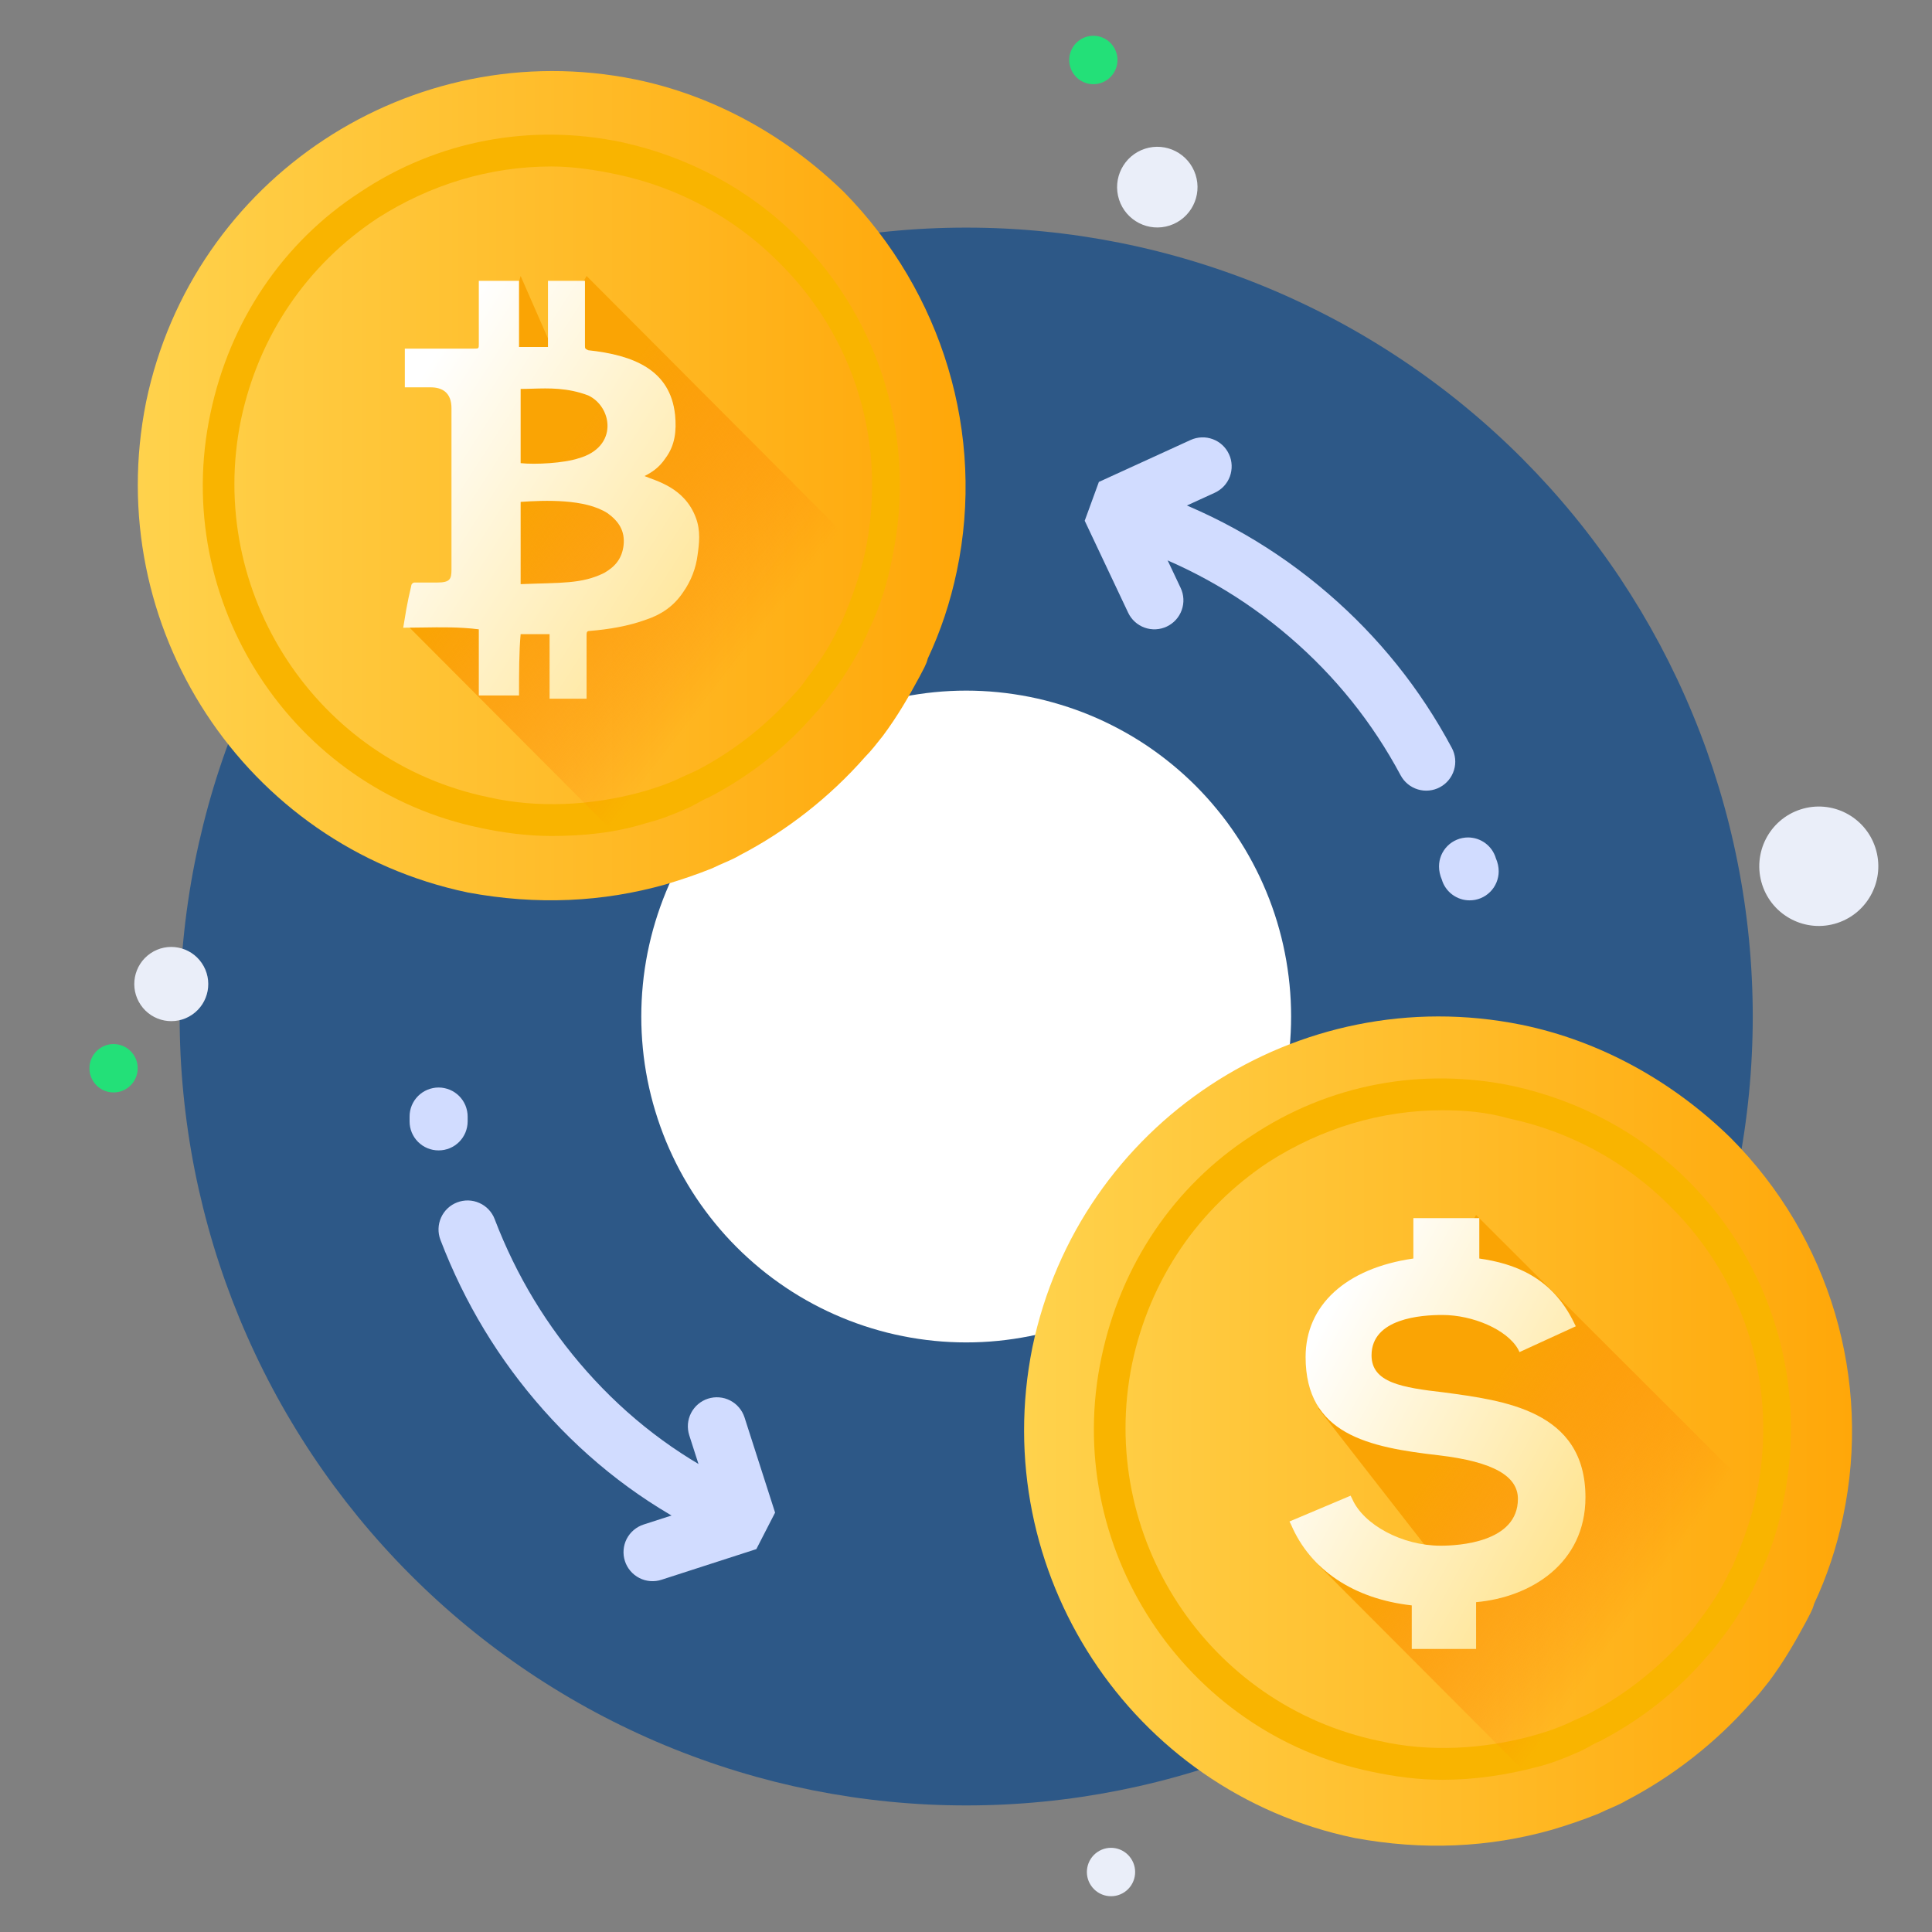 <svg xmlns="http://www.w3.org/2000/svg" xmlns:xlink="http://www.w3.org/1999/xlink" fill="none" version="1.1" width="54" height="54" viewBox="0 0 54 54"><rect x="0" y="0" width="54" height="54" fill="#808080" stroke="none"/><defs><clipPath id="master_svg0_130_10656"><rect x="0" y="0" width="54" height="54" rx="0"/></clipPath><linearGradient x1="-0" y1="0.501" x2="1" y2="0.501" id="master_svg1_122_7320"><stop offset="0.289%" stop-color="#FFD44F" stop-opacity="1"/><stop offset="100%" stop-color="#FFA607" stop-opacity="1"/></linearGradient><linearGradient x1="0.236" y1="0.352" x2="0.592" y2="0.668" id="master_svg2_122_7316"><stop offset="0%" stop-color="#FAA404" stop-opacity="1"/><stop offset="100%" stop-color="#FF7904" stop-opacity="0"/></linearGradient><linearGradient x1="0.953" y1="0.985" x2="0.084" y2="0.202" id="master_svg3_122_1469"><stop offset="0%" stop-color="#FFE491" stop-opacity="1"/><stop offset="100%" stop-color="#FFFFFF" stop-opacity="1"/></linearGradient><linearGradient x1="0.001" y1="0.502" x2="1" y2="0.502" id="master_svg4_122_1495"><stop offset="0.289%" stop-color="#FFD44F" stop-opacity="1"/><stop offset="100%" stop-color="#FFA607" stop-opacity="1"/></linearGradient><linearGradient x1="0.257" y1="0.375" x2="0.604" y2="0.67" id="master_svg5_122_1460"><stop offset="0%" stop-color="#FAA404" stop-opacity="1"/><stop offset="100%" stop-color="#FF7904" stop-opacity="0"/></linearGradient><linearGradient x1="0.92" y1="0.819" x2="0.139" y2="0.206" id="master_svg6_122_7298"><stop offset="0%" stop-color="#FFE491" stop-opacity="1"/><stop offset="100%" stop-color="#FFFFFF" stop-opacity="1"/></linearGradient></defs><g clip-path="url(#master_svg0_130_10656)"><g><g><path d="M48.99,28.412Q48.99,28.953,48.963,29.494Q48.937,30.035,48.884,30.573Q48.831,31.112,48.752,31.647Q48.673,32.183,48.567,32.714Q48.462,33.245,48.331,33.77Q48.2,34.295,48.043,34.813Q47.886,35.331,47.705,35.841Q47.523,36.35,47.316,36.85Q47.11,37.35,46.879,37.84Q46.648,38.329,46.394,38.807Q46.139,39.284,45.862,39.748Q45.585,40.212,45.285,40.663Q44.985,41.113,44.663,41.547Q44.342,41.982,43.999,42.401Q43.657,42.819,43.295,43.22Q42.932,43.621,42.551,44.004Q42.169,44.387,41.769,44.75Q41.369,45.114,40.952,45.457Q40.535,45.801,40.101,46.123Q39.668,46.446,39.219,46.746Q38.77,47.047,38.308,47.325Q37.845,47.604,37.369,47.859Q36.893,48.114,36.405,48.345Q35.917,48.577,35.418,48.784Q34.92,48.991,34.412,49.173Q33.903,49.356,33.387,49.513Q32.871,49.67,32.347,49.802Q31.824,49.933,31.294,50.039Q30.765,50.144,30.231,50.224Q29.697,50.303,29.16,50.356Q28.623,50.409,28.084,50.436Q27.545,50.462,27.005,50.462Q26.466,50.462,25.927,50.436Q25.388,50.409,24.85,50.356Q24.313,50.303,23.779,50.224Q23.246,50.144,22.716,50.039Q22.187,49.933,21.663,49.802Q21.14,49.67,20.624,49.513Q20.107,49.356,19.599,49.173Q19.091,48.991,18.592,48.784Q18.094,48.577,17.606,48.345Q17.118,48.114,16.642,47.859Q16.166,47.604,15.703,47.325Q15.24,47.047,14.791,46.746Q14.343,46.446,13.909,46.123Q13.476,45.801,13.058,45.457Q12.641,45.114,12.241,44.75Q11.842,44.387,11.46,44.004Q11.078,43.621,10.716,43.22Q10.353,42.819,10.011,42.401Q9.669,41.982,9.347,41.547Q9.026,41.113,8.726,40.663Q8.426,40.212,8.149,39.748Q7.871,39.284,7.617,38.807Q7.362,38.329,7.132,37.84Q6.901,37.35,6.694,36.85Q6.488,36.35,6.306,35.841Q6.124,35.331,5.967,34.813Q5.811,34.295,5.68,33.77Q5.549,33.245,5.443,32.714Q5.338,32.183,5.259,31.647Q5.18,31.112,5.127,30.573Q5.074,30.035,5.047,29.494Q5.021,28.953,5.021,28.412Q5.021,27.871,5.047,27.33Q5.074,26.789,5.127,26.251Q5.18,25.712,5.259,25.177Q5.338,24.641,5.443,24.11Q5.549,23.579,5.68,23.054Q5.811,22.529,5.967,22.011Q6.124,21.493,6.306,20.983Q6.488,20.474,6.694,19.974Q6.901,19.474,7.132,18.984Q7.362,18.495,7.617,18.017Q7.871,17.54,8.149,17.076Q8.426,16.612,8.726,16.161Q9.026,15.711,9.347,15.277Q9.669,14.842,10.011,14.423Q10.353,14.005,10.716,13.604Q11.078,13.203,11.46,12.82Q11.842,12.437,12.241,12.074Q12.641,11.71,13.058,11.367Q13.476,11.023,13.909,10.701Q14.343,10.378,14.791,10.078Q15.24,9.777,15.703,9.499Q16.166,9.22,16.642,8.965Q17.118,8.71,17.606,8.479Q18.094,8.247,18.592,8.04Q19.091,7.833,19.599,7.651Q20.107,7.468,20.624,7.311Q21.14,7.154,21.663,7.022Q22.187,6.891,22.716,6.785Q23.246,6.68,23.779,6.6Q24.313,6.521,24.85,6.468Q25.388,6.415,25.927,6.388Q26.466,6.362,27.005,6.362Q27.545,6.362,28.084,6.388Q28.623,6.415,29.16,6.468Q29.697,6.521,30.231,6.6Q30.765,6.68,31.294,6.785Q31.824,6.891,32.347,7.022Q32.871,7.154,33.387,7.311Q33.903,7.468,34.412,7.651Q34.92,7.833,35.418,8.04Q35.917,8.247,36.405,8.479Q36.893,8.71,37.369,8.965Q37.845,9.22,38.308,9.499Q38.77,9.777,39.219,10.078Q39.668,10.378,40.101,10.701Q40.535,11.023,40.952,11.367Q41.369,11.71,41.769,12.074Q42.169,12.437,42.551,12.82Q42.932,13.203,43.295,13.604Q43.657,14.005,43.999,14.423Q44.342,14.842,44.663,15.277Q44.985,15.711,45.285,16.161Q45.584,16.612,45.862,17.076Q46.139,17.54,46.394,18.017Q46.648,18.495,46.879,18.984Q47.11,19.474,47.316,19.974Q47.523,20.474,47.705,20.983Q47.886,21.493,48.043,22.011Q48.2,22.529,48.331,23.054Q48.462,23.579,48.567,24.11Q48.673,24.641,48.752,25.177Q48.831,25.712,48.884,26.251Q48.937,26.789,48.963,27.33Q48.99,27.871,48.99,28.412Z" fill="#2D5887" fill-opacity="1"/></g><g><path d="M36.087,28.412Q36.087,28.636,36.076,28.859Q36.065,29.082,36.043,29.305Q36.021,29.527,35.988,29.749Q35.956,29.97,35.912,30.189Q35.869,30.408,35.815,30.625Q35.76,30.842,35.696,31.056Q35.631,31.27,35.556,31.481Q35.481,31.691,35.395,31.898Q35.31,32.104,35.215,32.306Q35.119,32.509,35.014,32.706Q34.909,32.903,34.795,33.095Q34.68,33.287,34.556,33.473Q34.432,33.658,34.3,33.838Q34.167,34.018,34.025,34.19Q33.884,34.363,33.734,34.529Q33.584,34.695,33.427,34.853Q33.269,35.011,33.104,35.161Q32.939,35.311,32.766,35.453Q32.594,35.595,32.415,35.728Q32.236,35.861,32.051,35.986Q31.865,36.11,31.674,36.225Q31.483,36.34,31.286,36.445Q31.09,36.551,30.888,36.646Q30.687,36.742,30.481,36.827Q30.275,36.913,30.065,36.988Q29.855,37.064,29.641,37.128Q29.428,37.193,29.212,37.248Q28.996,37.302,28.777,37.346Q28.558,37.389,28.338,37.422Q28.117,37.455,27.895,37.477Q27.674,37.499,27.451,37.51Q27.228,37.521,27.005,37.521Q26.782,37.521,26.56,37.51Q26.337,37.499,26.115,37.477Q25.893,37.455,25.673,37.422Q25.452,37.389,25.234,37.346Q25.015,37.302,24.799,37.248Q24.582,37.193,24.369,37.128Q24.156,37.064,23.946,36.988Q23.736,36.913,23.53,36.827Q23.324,36.742,23.122,36.646Q22.921,36.551,22.724,36.445Q22.528,36.34,22.336,36.225Q22.145,36.11,21.96,35.986Q21.775,35.861,21.595,35.728Q21.416,35.595,21.244,35.453Q21.072,35.311,20.907,35.161Q20.741,35.011,20.584,34.853Q20.426,34.695,20.276,34.529Q20.127,34.363,19.985,34.19Q19.844,34.018,19.711,33.838Q19.578,33.658,19.454,33.473Q19.33,33.287,19.216,33.095Q19.101,32.903,18.996,32.706Q18.891,32.509,18.796,32.306Q18.7,32.104,18.615,31.898Q18.53,31.691,18.455,31.481Q18.38,31.27,18.315,31.056Q18.25,30.842,18.196,30.625Q18.142,30.408,18.098,30.189Q18.055,29.97,18.022,29.749Q17.989,29.527,17.968,29.305Q17.946,29.082,17.935,28.859Q17.924,28.636,17.924,28.412Q17.924,28.188,17.935,27.965Q17.946,27.742,17.968,27.519Q17.989,27.297,18.022,27.075Q18.055,26.854,18.098,26.635Q18.142,26.416,18.196,26.199Q18.25,25.982,18.315,25.768Q18.38,25.554,18.455,25.343Q18.53,25.133,18.615,24.926Q18.7,24.72,18.796,24.518Q18.891,24.315,18.996,24.118Q19.101,23.921,19.216,23.729Q19.33,23.537,19.454,23.352Q19.578,23.166,19.711,22.986Q19.844,22.806,19.985,22.634Q20.127,22.461,20.276,22.295Q20.426,22.129,20.584,21.971Q20.741,21.813,20.907,21.663Q21.072,21.513,21.244,21.371Q21.416,21.229,21.595,21.096Q21.775,20.963,21.96,20.838Q22.145,20.714,22.336,20.599Q22.528,20.484,22.724,20.379Q22.921,20.274,23.122,20.178Q23.324,20.082,23.53,19.997Q23.736,19.911,23.946,19.836Q24.156,19.761,24.369,19.696Q24.582,19.631,24.799,19.576Q25.015,19.522,25.234,19.478Q25.452,19.435,25.673,19.402Q25.893,19.369,26.115,19.347Q26.337,19.325,26.56,19.314Q26.782,19.303,27.005,19.303Q27.228,19.303,27.451,19.314Q27.674,19.325,27.895,19.347Q28.117,19.369,28.338,19.402Q28.558,19.435,28.777,19.478Q28.996,19.522,29.212,19.576Q29.428,19.631,29.641,19.696Q29.855,19.761,30.065,19.836Q30.275,19.911,30.481,19.997Q30.687,20.082,30.888,20.178Q31.09,20.274,31.286,20.379Q31.483,20.484,31.674,20.599Q31.865,20.714,32.051,20.838Q32.236,20.963,32.415,21.096Q32.594,21.229,32.766,21.371Q32.939,21.513,33.104,21.663Q33.269,21.813,33.427,21.971Q33.584,22.129,33.734,22.295Q33.884,22.461,34.025,22.634Q34.167,22.806,34.3,22.986Q34.432,23.166,34.556,23.352Q34.68,23.537,34.795,23.729Q34.909,23.921,35.014,24.118Q35.119,24.315,35.215,24.518Q35.31,24.72,35.395,24.926Q35.481,25.133,35.556,25.343Q35.631,25.554,35.696,25.768Q35.76,25.982,35.815,26.199Q35.869,26.416,35.912,26.635Q35.956,26.854,35.988,27.075Q36.021,27.297,36.043,27.519Q36.065,27.742,36.076,27.965Q36.087,28.188,36.087,28.412Z" fill="#FFFFFF" fill-opacity="1"/></g><g><path d="M40.278,24.495Q40.266,24.429,40.266,24.354Q40.266,24.425,40.278,24.495ZM40.3,24.586Q40.221,24.401,40.221,24.219Q40.221,24.139,40.236,24.06Q40.252,23.982,40.282,23.908Q40.313,23.834,40.357,23.768Q40.402,23.701,40.458,23.645Q40.515,23.588,40.581,23.544Q40.648,23.5,40.722,23.469Q40.795,23.438,40.874,23.423Q40.952,23.407,41.032,23.407Q41.097,23.407,41.161,23.418Q41.226,23.428,41.287,23.448Q41.349,23.469,41.407,23.499Q41.464,23.529,41.517,23.568Q41.569,23.607,41.614,23.653Q41.659,23.7,41.697,23.753Q41.734,23.806,41.762,23.865Q41.791,23.923,41.809,23.986Q41.889,24.171,41.889,24.354Q41.889,24.434,41.873,24.512Q41.857,24.591,41.827,24.664Q41.796,24.738,41.752,24.805Q41.707,24.871,41.651,24.928Q41.594,24.984,41.528,25.029Q41.461,25.073,41.388,25.104Q41.314,25.134,41.235,25.15Q41.157,25.165,41.077,25.165Q41.012,25.165,40.948,25.155Q40.883,25.145,40.822,25.124Q40.76,25.104,40.702,25.073Q40.644,25.043,40.592,25.004Q40.54,24.966,40.495,24.919Q40.449,24.872,40.412,24.819Q40.375,24.765,40.346,24.707Q40.318,24.648,40.3,24.586ZM41.831,24.075Q41.844,24.146,41.844,24.219Q41.844,24.143,41.831,24.075Z" fill-rule="evenodd" fill="#D1DCFF" fill-opacity="1"/></g><g><path d="M36.052,17.811Q37.962,19.453,39.148,21.67Q39.186,21.741,39.236,21.802Q39.287,21.864,39.349,21.915Q39.411,21.966,39.481,22.003Q39.552,22.041,39.628,22.064Q39.704,22.087,39.784,22.095Q39.864,22.103,39.943,22.095Q40.023,22.087,40.099,22.064Q40.176,22.041,40.246,22.003Q40.388,21.927,40.491,21.802Q40.593,21.677,40.64,21.523Q40.687,21.368,40.671,21.208Q40.655,21.047,40.579,20.905Q39.25,18.42,37.11,16.58Q34.941,14.715,32.22,13.758Q32.145,13.732,32.066,13.72Q31.987,13.709,31.907,13.713Q31.827,13.718,31.749,13.738Q31.672,13.757,31.6,13.792Q31.528,13.827,31.464,13.875Q31.4,13.922,31.347,13.982Q31.293,14.041,31.253,14.11Q31.212,14.179,31.185,14.254Q31.132,14.407,31.141,14.568Q31.149,14.729,31.219,14.875Q31.289,15.02,31.409,15.128Q31.529,15.236,31.682,15.289Q34.115,16.145,36.052,17.811Z" fill-rule="evenodd" fill="#D1DCFF" fill-opacity="1"/></g><g><path d="M32.136,14.604L33.952,13.773Q34.025,13.74,34.089,13.693Q34.154,13.647,34.209,13.588Q34.263,13.53,34.305,13.462Q34.347,13.394,34.375,13.319Q34.403,13.244,34.415,13.165Q34.428,13.086,34.425,13.006Q34.422,12.926,34.404,12.848Q34.386,12.771,34.352,12.698Q34.285,12.551,34.167,12.441Q34.049,12.331,33.897,12.275Q33.746,12.219,33.585,12.225Q33.424,12.231,33.277,12.298L30.714,13.47L30.318,14.555L31.532,17.125Q31.601,17.271,31.72,17.379Q31.84,17.488,31.991,17.542Q32.143,17.597,32.305,17.589Q32.466,17.581,32.612,17.512Q32.684,17.478,32.748,17.43Q32.813,17.383,32.866,17.324Q32.92,17.265,32.961,17.196Q33.002,17.128,33.029,17.052Q33.056,16.977,33.068,16.898Q33.08,16.819,33.076,16.739Q33.072,16.659,33.053,16.582Q33.033,16.504,32.999,16.432L32.136,14.604Z" fill-rule="evenodd" fill="#D1DCFF" fill-opacity="1"/></g><g><path d="M11.448,31.343L11.448,31.276L11.448,31.208Q11.448,31.128,11.463,31.05Q11.479,30.971,11.509,30.897Q11.54,30.824,11.584,30.757Q11.629,30.691,11.685,30.634Q11.742,30.578,11.808,30.533Q11.875,30.489,11.949,30.458Q12.022,30.428,12.101,30.412Q12.179,30.396,12.259,30.396Q12.339,30.396,12.417,30.412Q12.496,30.428,12.57,30.458Q12.643,30.489,12.71,30.533Q12.776,30.578,12.833,30.634Q12.889,30.691,12.934,30.757Q12.978,30.824,13.009,30.897Q13.039,30.971,13.055,31.05Q13.071,31.128,13.071,31.208L13.071,31.276L13.071,31.343Q13.071,31.423,13.055,31.501Q13.039,31.58,13.009,31.654Q12.978,31.727,12.934,31.794Q12.889,31.86,12.833,31.917Q12.776,31.973,12.71,32.018Q12.643,32.062,12.57,32.093Q12.496,32.123,12.417,32.139Q12.339,32.154,12.259,32.154Q12.179,32.154,12.101,32.139Q12.022,32.123,11.949,32.093Q11.875,32.062,11.808,32.018Q11.742,31.973,11.685,31.917Q11.629,31.86,11.584,31.794Q11.54,31.727,11.509,31.654Q11.479,31.58,11.463,31.501Q11.448,31.423,11.448,31.343Z" fill-rule="evenodd" fill="#D1DCFF" fill-opacity="1"/></g><g><path d="M15.187,39.406Q17.114,41.58,19.677,42.848Q19.749,42.883,19.826,42.904Q19.903,42.925,19.983,42.93Q20.063,42.935,20.142,42.925Q20.221,42.915,20.297,42.889Q20.373,42.863,20.442,42.824Q20.511,42.784,20.571,42.731Q20.632,42.678,20.68,42.615Q20.729,42.552,20.764,42.48Q20.8,42.409,20.821,42.331Q20.841,42.254,20.847,42.174Q20.852,42.095,20.842,42.015Q20.831,41.936,20.806,41.86Q20.78,41.785,20.74,41.715Q20.7,41.646,20.648,41.586Q20.595,41.526,20.532,41.477Q20.469,41.428,20.397,41.393Q18.118,40.266,16.401,38.33Q14.735,36.451,13.826,34.075Q13.798,34,13.755,33.932Q13.713,33.865,13.658,33.807Q13.603,33.749,13.537,33.702Q13.472,33.656,13.399,33.624Q13.326,33.591,13.248,33.573Q13.17,33.556,13.091,33.553Q13.011,33.551,12.932,33.565Q12.853,33.578,12.778,33.607Q12.628,33.664,12.51,33.775Q12.393,33.886,12.327,34.034Q12.262,34.181,12.257,34.342Q12.253,34.504,12.31,34.654Q13.325,37.306,15.187,39.406Z" fill-rule="evenodd" fill="#D1DCFF" fill-opacity="1"/></g><g><path d="M21.664,42.278L20.81,39.618Q20.76,39.464,20.656,39.341Q20.552,39.218,20.408,39.144Q20.265,39.07,20.104,39.057Q19.943,39.044,19.789,39.093Q19.713,39.117,19.643,39.156Q19.573,39.195,19.512,39.247Q19.451,39.298,19.402,39.361Q19.352,39.423,19.315,39.495Q19.279,39.566,19.257,39.642Q19.235,39.719,19.228,39.799Q19.222,39.879,19.231,39.958Q19.24,40.037,19.264,40.114L19.871,42.003L17.989,42.611Q17.836,42.661,17.713,42.765Q17.59,42.87,17.516,43.013Q17.443,43.157,17.43,43.318Q17.417,43.479,17.467,43.633Q17.491,43.709,17.53,43.778Q17.569,43.848,17.621,43.909Q17.673,43.97,17.735,44.019Q17.798,44.069,17.869,44.105Q17.94,44.142,18.017,44.164Q18.094,44.185,18.174,44.192Q18.253,44.198,18.333,44.189Q18.412,44.18,18.488,44.155L21.14,43.298L21.664,42.278Z" fill-rule="evenodd" fill="#D1DCFF" fill-opacity="1"/></g><g><path d="M26.742,15.971C26.562,16.828,26.292,17.64,25.932,18.406C25.888,18.587,25.798,18.722,25.708,18.902C25.393,19.488,25.078,20.03,24.674,20.571C24.494,20.796,24.359,20.976,24.179,21.157C23.19,22.284,21.976,23.231,20.673,23.907C20.448,24.043,20.178,24.133,19.908,24.268C19.458,24.449,19.054,24.584,18.605,24.719C16.851,25.215,15.008,25.305,13.074,24.945C6.825,23.637,2.824,17.504,4.083,11.236C5.387,4.969,11.501,0.955,17.75,2.218C19.953,2.669,21.976,3.796,23.595,5.374C26.337,8.17,27.551,12.138,26.742,15.971Z" fill="url(#master_svg1_122_7320)" fill-opacity="1"/></g><g><path d="M13.434,23.141C14.064,23.276,14.738,23.366,15.413,23.366C16.311,23.366,17.211,23.276,18.065,23.005C18.425,22.916,18.784,22.78,19.189,22.6C19.414,22.51,19.593,22.374,19.818,22.284C20.943,21.698,21.931,20.931,22.785,19.939C22.92,19.804,23.055,19.624,23.19,19.443C23.55,18.992,23.82,18.542,24.09,18.046C24.135,17.91,24.224,17.775,24.269,17.64C24.584,17.008,24.809,16.287,24.944,15.565C25.618,12.319,24.629,8.982,22.291,6.637C20.943,5.284,19.234,4.382,17.391,3.977C14.828,3.436,12.221,3.931,10.062,5.374C7.905,6.772,6.421,8.982,5.882,11.552C4.758,16.828,8.174,22.059,13.434,23.141ZM10.557,6.096C12.041,5.149,13.704,4.653,15.413,4.653C15.997,4.653,16.626,4.743,17.256,4.878C18.964,5.239,20.538,6.096,21.752,7.314C23.91,9.433,24.809,12.454,24.18,15.43C24.045,16.061,23.82,16.693,23.55,17.324C23.505,17.459,23.415,17.55,23.37,17.685C23.145,18.136,22.875,18.542,22.561,18.947C22.471,19.083,22.336,19.263,22.201,19.398C21.437,20.255,20.538,20.976,19.504,21.518C19.324,21.608,19.099,21.698,18.919,21.788C18.515,21.968,18.2,22.059,17.885,22.149C16.536,22.51,15.053,22.6,13.659,22.284C8.849,21.292,5.747,16.558,6.735,11.732C7.23,9.387,8.579,7.403,10.557,6.096Z" fill-rule="evenodd" fill="#F9B400" fill-opacity="1"/></g><g><path d="M25.611,18.988C25.342,19.529,25.027,20.07,24.668,20.566C24.488,20.791,24.353,20.972,24.173,21.152C23.184,22.279,21.97,23.226,20.666,23.903C20.442,24.038,20.172,24.128,19.902,24.264C19.452,24.444,19.048,24.579,18.598,24.714L11.405,17.5L13.698,16.282L13.968,15.741L14.013,14.614C14.013,14.614,13.923,10.51,13.833,10.375C13.788,10.33,14.552,7.714,14.552,7.714L15.361,9.563L16.395,7.714L26.286,17.635C26.196,17.86,25.701,18.852,25.611,18.988Z" fill="url(#master_svg2_122_7316)" fill-opacity="1"/></g><g><path d="M13.383,19.439L14.507,19.439C14.507,18.807,14.507,18.221,14.552,17.725L15.361,17.725L15.361,19.529L16.395,19.529L16.395,17.77C16.395,17.68,16.395,17.635,16.485,17.635C17.025,17.59,17.564,17.5,18.059,17.319C18.464,17.184,18.823,16.958,19.093,16.553C19.317,16.237,19.452,15.876,19.497,15.516C19.542,15.2,19.587,14.839,19.452,14.478C19.138,13.622,18.329,13.441,18.014,13.306C18.194,13.216,18.419,13.08,18.598,12.81C18.868,12.449,18.913,12.044,18.868,11.592C18.733,10.33,17.699,9.924,16.44,9.789C16.35,9.744,16.35,9.744,16.35,9.654L16.35,7.85L15.316,7.85L15.316,9.699L14.507,9.699L14.507,7.85L13.383,7.85L13.383,9.608C13.383,9.744,13.383,9.744,13.248,9.744L11.315,9.744L11.315,10.826L12.035,10.826C12.349,10.826,12.619,10.961,12.619,11.412L12.619,15.921C12.619,16.192,12.574,16.282,12.214,16.282L11.585,16.282C11.54,16.282,11.495,16.327,11.495,16.372C11.45,16.598,11.405,16.688,11.27,17.545C11.451,17.545,11.629,17.542,11.806,17.539C12.331,17.531,12.845,17.522,13.383,17.59L13.383,19.439ZM14.552,10.871L14.552,12.945C14.957,12.99,15.766,12.945,16.17,12.81C17.294,12.494,17.115,11.367,16.44,11.052C15.86,10.833,15.339,10.85,14.876,10.864C14.764,10.868,14.656,10.871,14.552,10.871ZM14.552,14.028L14.552,16.327C15.676,16.282,16.26,16.327,16.89,16.012C17.204,15.831,17.384,15.606,17.429,15.245C17.474,14.839,17.294,14.569,16.98,14.343C16.35,13.937,15.227,13.982,14.552,14.028Z" fill-rule="evenodd" fill="url(#master_svg3_122_1469)" fill-opacity="1"/></g><g><path d="M51.514,42.395C51.334,43.252,51.064,44.063,50.704,44.83C50.659,45.011,50.569,45.146,50.48,45.326C50.165,45.912,49.85,46.454,49.446,46.995C49.266,47.22,49.131,47.401,48.951,47.581C47.962,48.708,46.748,49.655,45.444,50.332C45.219,50.467,44.95,50.557,44.68,50.692C44.231,50.873,43.826,51.008,43.376,51.143C41.623,51.639,39.78,51.729,37.846,51.369C31.597,50.061,27.596,43.928,28.855,37.661C30.159,31.393,36.273,27.379,42.522,28.642C44.725,29.093,46.748,30.22,48.367,31.799C51.154,34.594,52.323,38.562,51.514,42.395Z" fill="url(#master_svg4_122_1495)" fill-opacity="1"/></g><g><path d="M38.341,49.52C38.97,49.655,39.645,49.746,40.319,49.746C41.219,49.746,42.118,49.61,42.972,49.385C43.332,49.294,43.691,49.159,44.096,48.979C44.321,48.889,44.5,48.754,44.725,48.663C45.849,48.077,46.838,47.31,47.693,46.318C47.827,46.183,47.962,46.003,48.097,45.822C48.457,45.372,48.726,44.92,48.996,44.424C49.041,44.289,49.131,44.154,49.176,44.019C49.491,43.388,49.716,42.666,49.85,41.944C50.525,38.698,49.536,35.361,47.198,33.016C45.849,31.663,44.141,30.762,42.297,30.356C39.735,29.814,37.127,30.311,34.969,31.753C32.811,33.152,31.328,35.361,30.788,37.931C29.664,43.207,33.081,48.438,38.341,49.52ZM35.464,32.475C36.948,31.528,38.611,31.032,40.319,31.032C40.904,31.032,41.533,31.077,42.162,31.258C43.871,31.618,45.444,32.475,46.658,33.692C48.816,35.812,49.716,38.833,49.086,41.809C48.951,42.44,48.726,43.072,48.457,43.703C48.412,43.838,48.322,43.928,48.277,44.064C48.052,44.515,47.782,44.92,47.468,45.326C47.378,45.462,47.243,45.642,47.108,45.777C46.344,46.634,45.444,47.356,44.411,47.897C44.231,47.987,44.006,48.077,43.826,48.167C43.421,48.348,43.107,48.438,42.792,48.528C41.443,48.889,39.96,48.979,38.566,48.663C33.756,47.671,30.653,42.936,31.643,38.112C32.137,35.767,33.486,33.783,35.464,32.475Z" fill-rule="evenodd" fill="#F9B400" fill-opacity="1"/></g><g><path d="M50.519,45.187C50.249,45.728,49.934,46.269,49.574,46.765C49.394,46.99,49.26,47.171,49.08,47.351C48.091,48.478,47.102,49.515,45.753,50.192C45.528,50.327,45.258,50.462,44.988,50.553C44.539,50.733,44.494,50.868,44.045,50.958L36.851,43.744L39.953,44.24L40.223,43.699L36.851,39.37C36.851,39.37,37.661,37.701,37.571,37.566C37.526,37.521,38.649,36.213,38.649,36.213L40.223,35.762L41.257,33.959L51.148,43.834C51.103,44.059,50.608,45.051,50.519,45.187Z" fill="url(#master_svg5_122_1460)" fill-opacity="1"/></g><g><path d="M39.459,46.088L39.459,44.871C37.84,44.691,36.626,43.879,36.087,42.616L36.042,42.526L37.75,41.805L37.795,41.895C38.11,42.616,39.189,43.203,40.268,43.203C40.763,43.203,42.426,43.112,42.426,41.895C42.426,41.263,41.751,40.858,40.223,40.677C38.245,40.452,36.492,40.091,36.492,37.927C36.492,36.484,37.615,35.447,39.504,35.176L39.504,34.048L41.347,34.048L41.347,35.176C42.291,35.311,43.37,35.672,43.999,36.98L44.044,37.07L42.471,37.791L42.426,37.701C42.111,37.16,41.167,36.754,40.313,36.754C39.729,36.754,38.335,36.845,38.335,37.882C38.335,38.648,39.189,38.783,40.358,38.918C42.021,39.144,44.314,39.414,44.314,41.85C44.314,43.699,42.786,44.645,41.257,44.781L41.257,46.088L39.459,46.088L39.459,46.088Z" fill="url(#master_svg6_122_7298)" fill-opacity="1"/></g><g><path d="M32.694,6.303C33.285,6.11,33.608,5.474,33.416,4.882C33.224,4.29,32.59,3.966,32,4.158C31.409,4.351,31.087,4.987,31.278,5.579C31.47,6.171,32.104,6.495,32.694,6.303Z" fill="#EAEEF9" fill-opacity="1"/></g><g><path d="M51.35,25.799C52.224,25.514,52.702,24.573,52.418,23.696C52.134,22.82,51.196,22.34,50.322,22.625C49.448,22.91,48.97,23.852,49.254,24.728C49.538,25.604,50.477,26.084,51.35,25.799Z" fill="#EAEEF9" fill-opacity="1"/></g><g><path d="M30.768,2.32C31.122,2.204,31.316,1.823,31.201,1.468C31.086,1.112,30.705,0.918,30.351,1.033C29.997,1.149,29.803,1.531,29.918,1.886C30.033,2.241,30.414,2.436,30.768,2.32Z" fill="#23E078" fill-opacity="1"/></g><g><path d="M31.433,52.883C31.741,52.672,31.82,52.251,31.61,51.943C31.401,51.634,30.981,51.554,30.673,51.765C30.366,51.975,30.286,52.396,30.496,52.704C30.706,53.013,31.125,53.093,31.433,52.883Z" fill="#EAEEF9" fill-opacity="1"/></g><g><path d="M3.554,30.417C3.862,30.207,3.941,29.786,3.732,29.477C3.522,29.169,3.102,29.089,2.795,29.299C2.487,29.51,2.407,29.931,2.617,30.239C2.827,30.548,3.247,30.627,3.554,30.417Z" fill="#23E078" fill-opacity="1"/></g><g><path d="M5.37,28.361C5.842,28.038,5.963,27.394,5.641,26.92C5.32,26.447,4.676,26.325,4.205,26.647C3.733,26.97,3.611,27.615,3.933,28.088C4.254,28.562,4.898,28.684,5.37,28.361Z" fill="#EAEEF9" fill-opacity="1"/></g></g></g></svg>